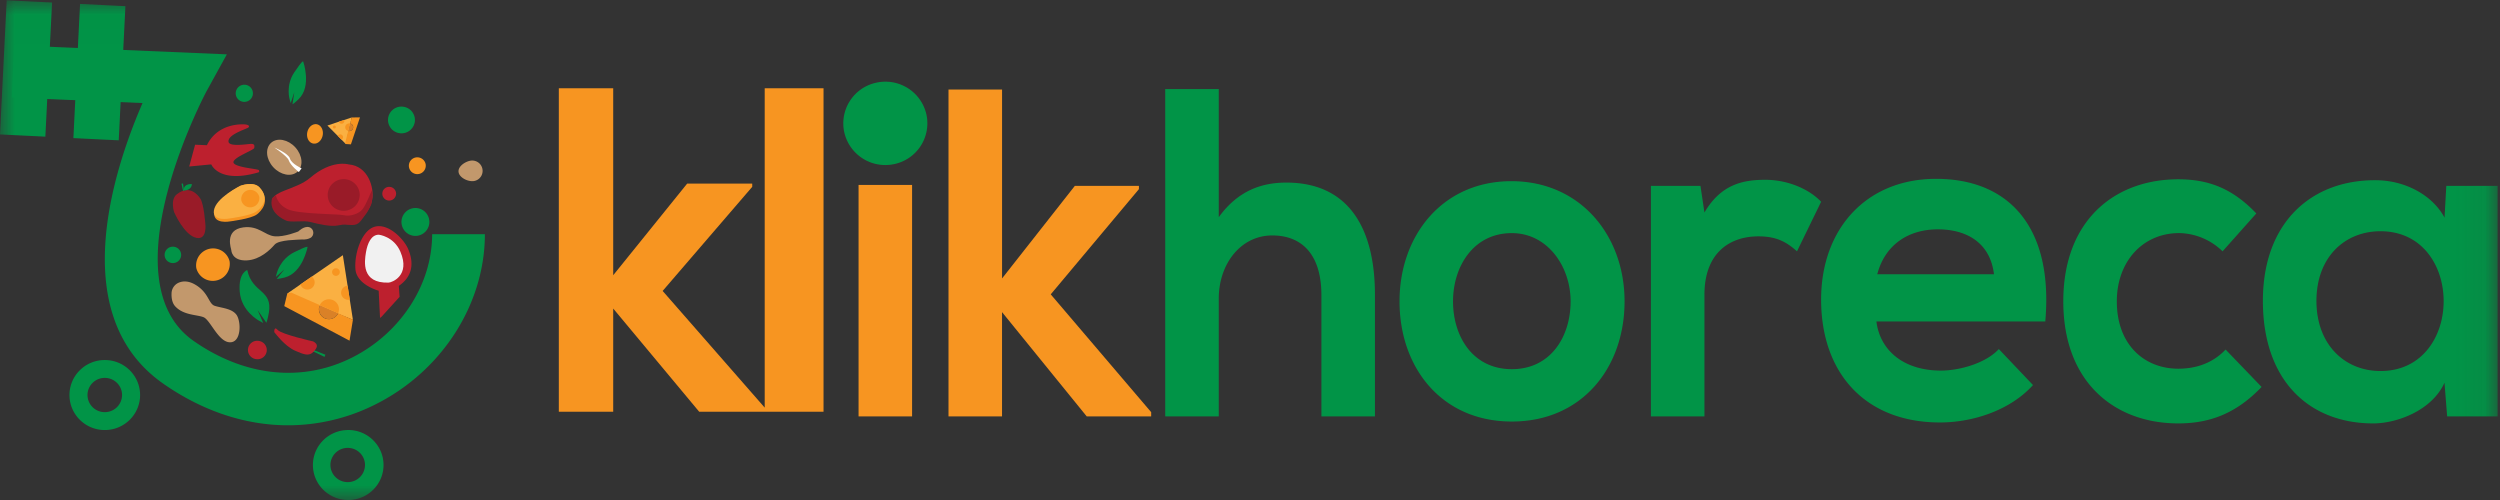 <svg xmlns="http://www.w3.org/2000/svg" xmlns:xlink="http://www.w3.org/1999/xlink" width="85" height="17" viewBox="0 0 85 17">
    <rect x="0" y="0" width="85" height="17" fill="#333333" stroke="none"/>
    <defs>
        <path id="a" d="M0 .01H84.92V17H0z"/>
    </defs>
    <g fill="none" fill-rule="evenodd">
        <path fill="#F79521" d="M20.849 3v6.358l2.515-3.116h2.212v.11l-3.046 3.54L26 13.859V14h-2.227l-2.924-3.51V14H19V3zM26 14h2V3h-2z"/>
        <g>
            <mask id="b" fill="#fff">
                <use xlink:href="#a"/>
            </mask>
            <path fill="#F79521" d="M29.191 14.158h1.82v-7.87h-1.82v7.87zm1.984-10.049c0 1.51-2.148 1.51-2.148 0s2.148-1.51 2.148 0zM34.07 3.044v6.423l2.475-3.148h2.178v.112l-2.998 3.577 3.415 4.006v.143h-2.192l-2.879-3.545v3.545h-1.82V3.044z" mask="url(#b)"/>
            <path fill="#019447" d="M41.438 3.028v4.356c.656-.906 1.461-1.176 2.297-1.176 2.088 0 3.013 1.51 3.013 3.816v4.133h-1.82V10.04c0-1.431-.701-2.035-1.67-2.035-1.075 0-1.82.97-1.82 2.146v4.006h-1.82V3.028h1.82zM49.403 10.246c0 1.193.671 2.306 1.999 2.306 1.327 0 1.999-1.113 1.999-2.306 0-1.176-.776-2.32-2-2.32-1.311 0-1.998 1.144-1.998 2.32m5.832 0c0 2.258-1.447 4.086-3.833 4.086s-3.818-1.828-3.818-4.086c0-2.241 1.461-4.086 3.803-4.086 2.342 0 3.848 1.845 3.848 4.086M57.816 6.32l.135.906c.566-.97 1.327-1.113 2.073-1.113.76 0 1.491.317 1.894.747l-.82 1.685c-.373-.334-.716-.509-1.313-.509-.954 0-1.834.54-1.834 1.988v4.133h-1.82V6.32h1.685zM67.795 9.324c-.12-1.018-.865-1.526-1.91-1.526-.984 0-1.79.508-2.058 1.526h3.968zm-3.997 1.606c.119.97.91 1.67 2.192 1.67.671 0 1.551-.27 1.97-.732l1.162 1.224c-.775.859-2.043 1.272-3.162 1.272-2.535 0-4.042-1.67-4.042-4.181 0-2.385 1.522-4.102 3.908-4.102 2.461 0 3.997 1.621 3.714 4.849h-5.742zM76.894 13.156c-.85.89-1.745 1.24-2.834 1.24-2.133 0-3.908-1.367-3.908-4.15 0-2.782 1.775-4.15 3.908-4.15 1.044 0 1.85.319 2.655 1.161l-1.148 1.288a2.16 2.16 0 0 0-1.478-.62c-1.223 0-2.117.954-2.117 2.321 0 1.495.954 2.29 2.088 2.29.582 0 1.163-.175 1.61-.652l1.224 1.272zM78.759 10.23c0 1.495.97 2.385 2.177 2.385 2.864 0 2.864-4.753 0-4.753-1.208 0-2.177.874-2.177 2.368zm4.414-3.91h1.746v7.837h-1.716l-.09-1.144c-.417.922-1.565 1.367-2.385 1.383-2.178.016-3.79-1.415-3.79-4.166 0-2.702 1.686-4.117 3.834-4.102.985 0 1.924.493 2.342 1.272l.06-1.08zM11.063 12.06l-.547-.221.002.045.515.25zM6.171 6.248l.077.364.023-.017-.05-.358z" mask="url(#b)"/>
            <path fill="#BD202E" d="M8.45 4.33c-.04.05-.72.237-.68.493.029.174.605.078.75.07.144-.007.134.061.125.137-.01.075-.738.328-.707.494.031.165.81.216.855.256.045.04.002.078.002.078-1.35.398-1.612-.269-1.612-.269l-.75.072.2-.741.402.017c.382-.788 1.262-.713 1.322-.704.122.02.12.064.094.096M13.586 10.093l-.595.656a.345.345 0 0 1-.07.06l-.046-.925s-.742-.195-.79-.727c-.046-.532.217-1.352.68-1.454.463-.104.965.436 1.102.742.138.306.285.87-.307 1.275l.026.373z" mask="url(#b)"/>
            <path fill="#F1F1F1" d="M12.88 7.98s.508.054.733.577c.35.815-.29 1.049-.401 1.052-.934.029-.82-.72-.77-1.027.051-.308.179-.603.438-.602" mask="url(#b)"/>
            <path fill="#F79521" d="M7.805 8.879a.578.578 0 0 1-1.13.238.578.578 0 0 1 1.13-.238" mask="url(#b)"/>
            <path fill="#C2986C" d="M10.042 5.011c.247.272.279.643.071.828-.208.186-.577.115-.824-.157s-.279-.642-.07-.828c.207-.185.576-.115.823.157" mask="url(#b)"/>
            <path fill="#019447" d="M14.588 7.449a.474.474 0 0 1-.928.195.474.474 0 1 1 .928-.195M14.104 4.14a.457.457 0 0 1-.514.389.455.455 0 0 1-.394-.51.457.457 0 0 1 .515-.39.455.455 0 0 1 .393.51" mask="url(#b)"/>
            <path fill="#F79521" d="M14.474 5.6a.287.287 0 1 1-.571.066.286.286 0 0 1 .252-.315c.158-.018.3.094.32.25M10.978 4.503c.01.18-.102.35-.25.377-.15.027-.278-.097-.288-.278-.01-.18.102-.35.251-.377.148-.028.277.097.287.278" mask="url(#b)"/>
            <path fill="#019447" d="M6.157 8.703a.28.28 0 0 1-.316.239.279.279 0 0 1-.242-.313.28.28 0 0 1 .316-.239c.154.02.262.16.242.313M8.597 3.211a.292.292 0 0 1-.329.25.29.29 0 0 1-.251-.326.292.292 0 0 1 .58.076" mask="url(#b)"/>
            <path fill="#BD202E" d="M9.068 11.942a.315.315 0 0 1-.354.269.313.313 0 1 1 .083-.62c.173.023.294.18.271.351M13.465 6.617a.235.235 0 0 1-.264.2.233.233 0 1 1 .062-.462c.129.017.22.135.202.262" mask="url(#b)"/>
            <path fill="#C2986C" d="M16.401 5.737a.35.35 0 0 1-.273.416c-.191.04-.494-.098-.534-.288-.04-.19.196-.358.387-.399.191-.04.38.081.42.271" mask="url(#b)"/>
            <path fill="#019447" d="M8.819 10.91c-.033-.017-.61-.33-.667-.984-.057-.653.255-.745.255-.745.171.802.873.654.733 1.457-.044.252-.084.335-.084.335l-.298-.432.191.44-.13-.07zM9.404 9.31c.007-.027.12-.498.603-.737.482-.24.449-.173.449-.173s-.162.878-.777 1.035c-.2.051-.27.049-.27.049l.262-.327-.292.26.025-.107zM9.853 3.398c-.008-.027-.146-.492.152-.937.299-.445.303-.371.303-.371s.3.842-.154 1.28c-.147.144-.21.177-.21.177l.063-.414-.122.37-.032-.105z" mask="url(#b)"/>
            <path fill="#BD202E" d="M11.853 5.59s-.57-.178-1.31.457c-.484.416-1.39.448-1.278.851.112.404.493.67.937.57.444-.1 1.49.12 1.717.138.227.017.666-.417.737-.82.072-.405-.139-1.146-.803-1.196" mask="url(#b)"/>
            <path fill="#991B28" d="M12.107 6.97a.548.548 0 0 1-.765.076.536.536 0 0 1-.078-.758.548.548 0 0 1 .766-.076.535.535 0 0 1 .077.758" mask="url(#b)"/>
            <path fill="#BD202E" d="M10.65 11.609s-1.075-.241-1.207-.39c-.131-.15-.125.082-.11.085.016.004.329.459.71.624.288.125.463.196.617.031.115-.121.19-.243-.01-.35" mask="url(#b)"/>
            <path fill="#F79521" d="M8.17 6.32s-.836.43-.885.907c-.042.413.541.3.541.3s.71-.087.908-.237c.134-.102.489-.445.094-.902-.212-.245-.659-.069-.659-.069" mask="url(#b)"/>
            <path fill="#FAB042" d="M8.17 6.319s-.84.407-.898.844c-.05.379.533.265.533.265s.709-.093.908-.233c.137-.096.496-.416.111-.826-.207-.22-.655-.05-.655-.05" mask="url(#b)"/>
            <path fill="#F79521" d="M8.814 6.689a.311.311 0 0 1-.608.128.311.311 0 0 1 .608-.128" mask="url(#b)"/>
            <path fill="#991B28" d="M5.919 7.211s.345.801.769.878c.366.066.293-.482.293-.482s-.046-.663-.17-.855c-.085-.132-.375-.482-.8-.146-.23.18-.092.605-.092.605" mask="url(#b)"/>
            <path fill="#019447" d="M6.246 6.48s-.012-.125.084-.181c.096-.056.193-.04.193-.04s.008.21-.277.22" mask="url(#b)"/>
            <path fill="#991B28" d="M9.38 6.629s.033.311.4.484c.366.173 1.745.159 1.92.205.176.046.495-.032.63-.21.136-.18.28-.588.315-.634.033.299-.022.468-.022.468s-.074.211-.24.413c-.114.138-.166.3-.416.296-.25-.004-.222-.038-.47.013-.249.051-.65-.04-.93-.113-.279-.073-.662.032-.856-.058-.646-.298-.455-.76-.455-.76l.125-.104z" mask="url(#b)"/>
            <path fill="#C2986C" d="M7.863 8.501c.006-.024-.255-.683.41-.77.521-.068.731.272 1.06.303.33.032.81-.165.81-.165s.188-.191.364-.146c.177.044.198.295.037.371-.16.076-.277.039-.33.05-.054.011-.729 0-.878.174-.15.174-.492.51-.937.535-.525.029-.536-.352-.536-.352" mask="url(#b)"/>
            <path fill="#019447" d="M9.796 14.46c-1.447 0-2.912-.48-4.26-1.426-3.285-2.309-1.697-7.211-.69-9.53L.4 3.315.478 1.54l7.235.308-.689 1.251c-.035.063-3.402 6.41-.45 8.486 1.744 1.226 3.723 1.428 5.426.557 1.636-.837 2.693-2.478 2.693-4.18h1.793c0 2.36-1.438 4.62-3.663 5.758a6.608 6.608 0 0 1-3.027.74M11.822 16.392a.585.585 0 0 1-.587-.582c0-.321.263-.582.587-.582.325 0 .588.26.588.582a.585.585 0 0 1-.588.582m.017-1.771c-.663 0-1.2.532-1.2 1.19 0 .656.537 1.189 1.2 1.189.664 0 1.201-.533 1.201-1.19 0-.657-.537-1.19-1.2-1.19M3.562 14.013a.585.585 0 0 1-.587-.582c0-.322.263-.583.587-.583.325 0 .588.261.588.583a.585.585 0 0 1-.588.582m0-1.772c-.663 0-1.2.532-1.2 1.19 0 .657.537 1.19 1.2 1.19.664 0 1.201-.533 1.201-1.19 0-.658-.537-1.19-1.2-1.19" mask="url(#b)"/>
            <path fill="#FEFEFE" d="M9.328 5.016s.48.197.53.374c.049.177.397.335.397.335l-.095.125s-.284-.219-.346-.405c-.045-.132-.486-.429-.486-.429" mask="url(#b)"/>
            <path fill="#C2986C" d="M5.833 9.97a.403.403 0 0 1 .246-.36c.13-.054.313-.07.54.057.482.271.464.659.681.731.217.073.583.085.742.307.158.223.17.939-.224.933-.394-.005-.668-.765-.9-.854-.23-.09-.688-.062-.968-.377-.105-.12-.123-.3-.117-.438" mask="url(#b)"/>
            <path fill="#FAB042" d="M11.657 8.676l.161 1.037.075.476.106.683-2.23-.893.445-.307.387-.268z" mask="url(#b)"/>
            <path fill="#F79521" d="M11.999 10.872l-.115.711-2.219-1.175.103-.43.139-.029.966.426a.338.338 0 0 0 .381.469.34.34 0 0 0 .242-.194l.503.222zM11.818 9.713l.075.476h-.002a.244.244 0 0 1-.288-.185.242.242 0 0 1 .187-.286c.01-.002.02-.005.028-.005M11.55 9.222a.13.13 0 0 1-.256.054.129.129 0 0 1 .101-.153.13.13 0 0 1 .155.1M10.693 9.549a.244.244 0 0 1-.191.29.249.249 0 0 1-.288-.168l.387-.267c.044.034.08.085.092.145" mask="url(#b)"/>
            <path fill="#DA8127" d="M11.496 10.65a.34.34 0 0 1-.242.194.34.34 0 0 1-.381-.469l.623.275z" mask="url(#b)"/>
            <path fill="#F79521" d="M11.517 10.443a.334.334 0 0 1-.021.207l-.623-.275a.34.34 0 0 1 .24-.192.34.34 0 0 1 .404.26" mask="url(#b)"/>
            <path fill="#FAB042" d="M11.132 4.268l.39-.13.179-.059.256-.085-.198.904-.148-.149-.128-.129z" mask="url(#b)"/>
            <path fill="#F79521" d="M11.957 3.994l.282-.003-.308.917-.172-.01-.02-.051.1-.394a.135.135 0 0 0 .082-.005.13.13 0 0 0-.016-.25l.052-.204zM11.522 4.139l.179-.06a.093.093 0 0 1-.053.122.095.095 0 0 1-.126-.062M11.35 4.272a.05.05 0 0 1 .038.093.05.05 0 0 1-.066-.027.05.05 0 0 1 .028-.066M11.532 4.576c.05-.02.105.004.125.053a.095.095 0 0 1-.046.12l-.129-.13a.1.1 0 0 1 .05-.043" mask="url(#b)"/>
            <path fill="#DA8127" d="M11.905 4.199a.13.13 0 0 1 .016.249.133.133 0 0 1-.082.005l.066-.254z" mask="url(#b)"/>
            <path fill="#F79521" d="M11.823 4.205a.136.136 0 0 1 .082-.006l-.066.254a.13.13 0 0 1-.016-.249" mask="url(#b)"/>
            <path fill="#019447" d="M.998.047L.771 4.61.998.047zM1.542 4.646L0 4.571.227.01 1.77.085zM3.493.172l-.227 4.561.227-4.561zM4.037 4.771l-1.542-.075.227-4.562L4.264.21zM31.5 3.9a1.416 1.416 0 0 1-1.102 1.68 1.43 1.43 0 0 1-1.695-1.091 1.416 1.416 0 0 1 1.101-1.68A1.429 1.429 0 0 1 31.5 3.9" mask="url(#b)"/>
        </g>
    </g>
</svg>
